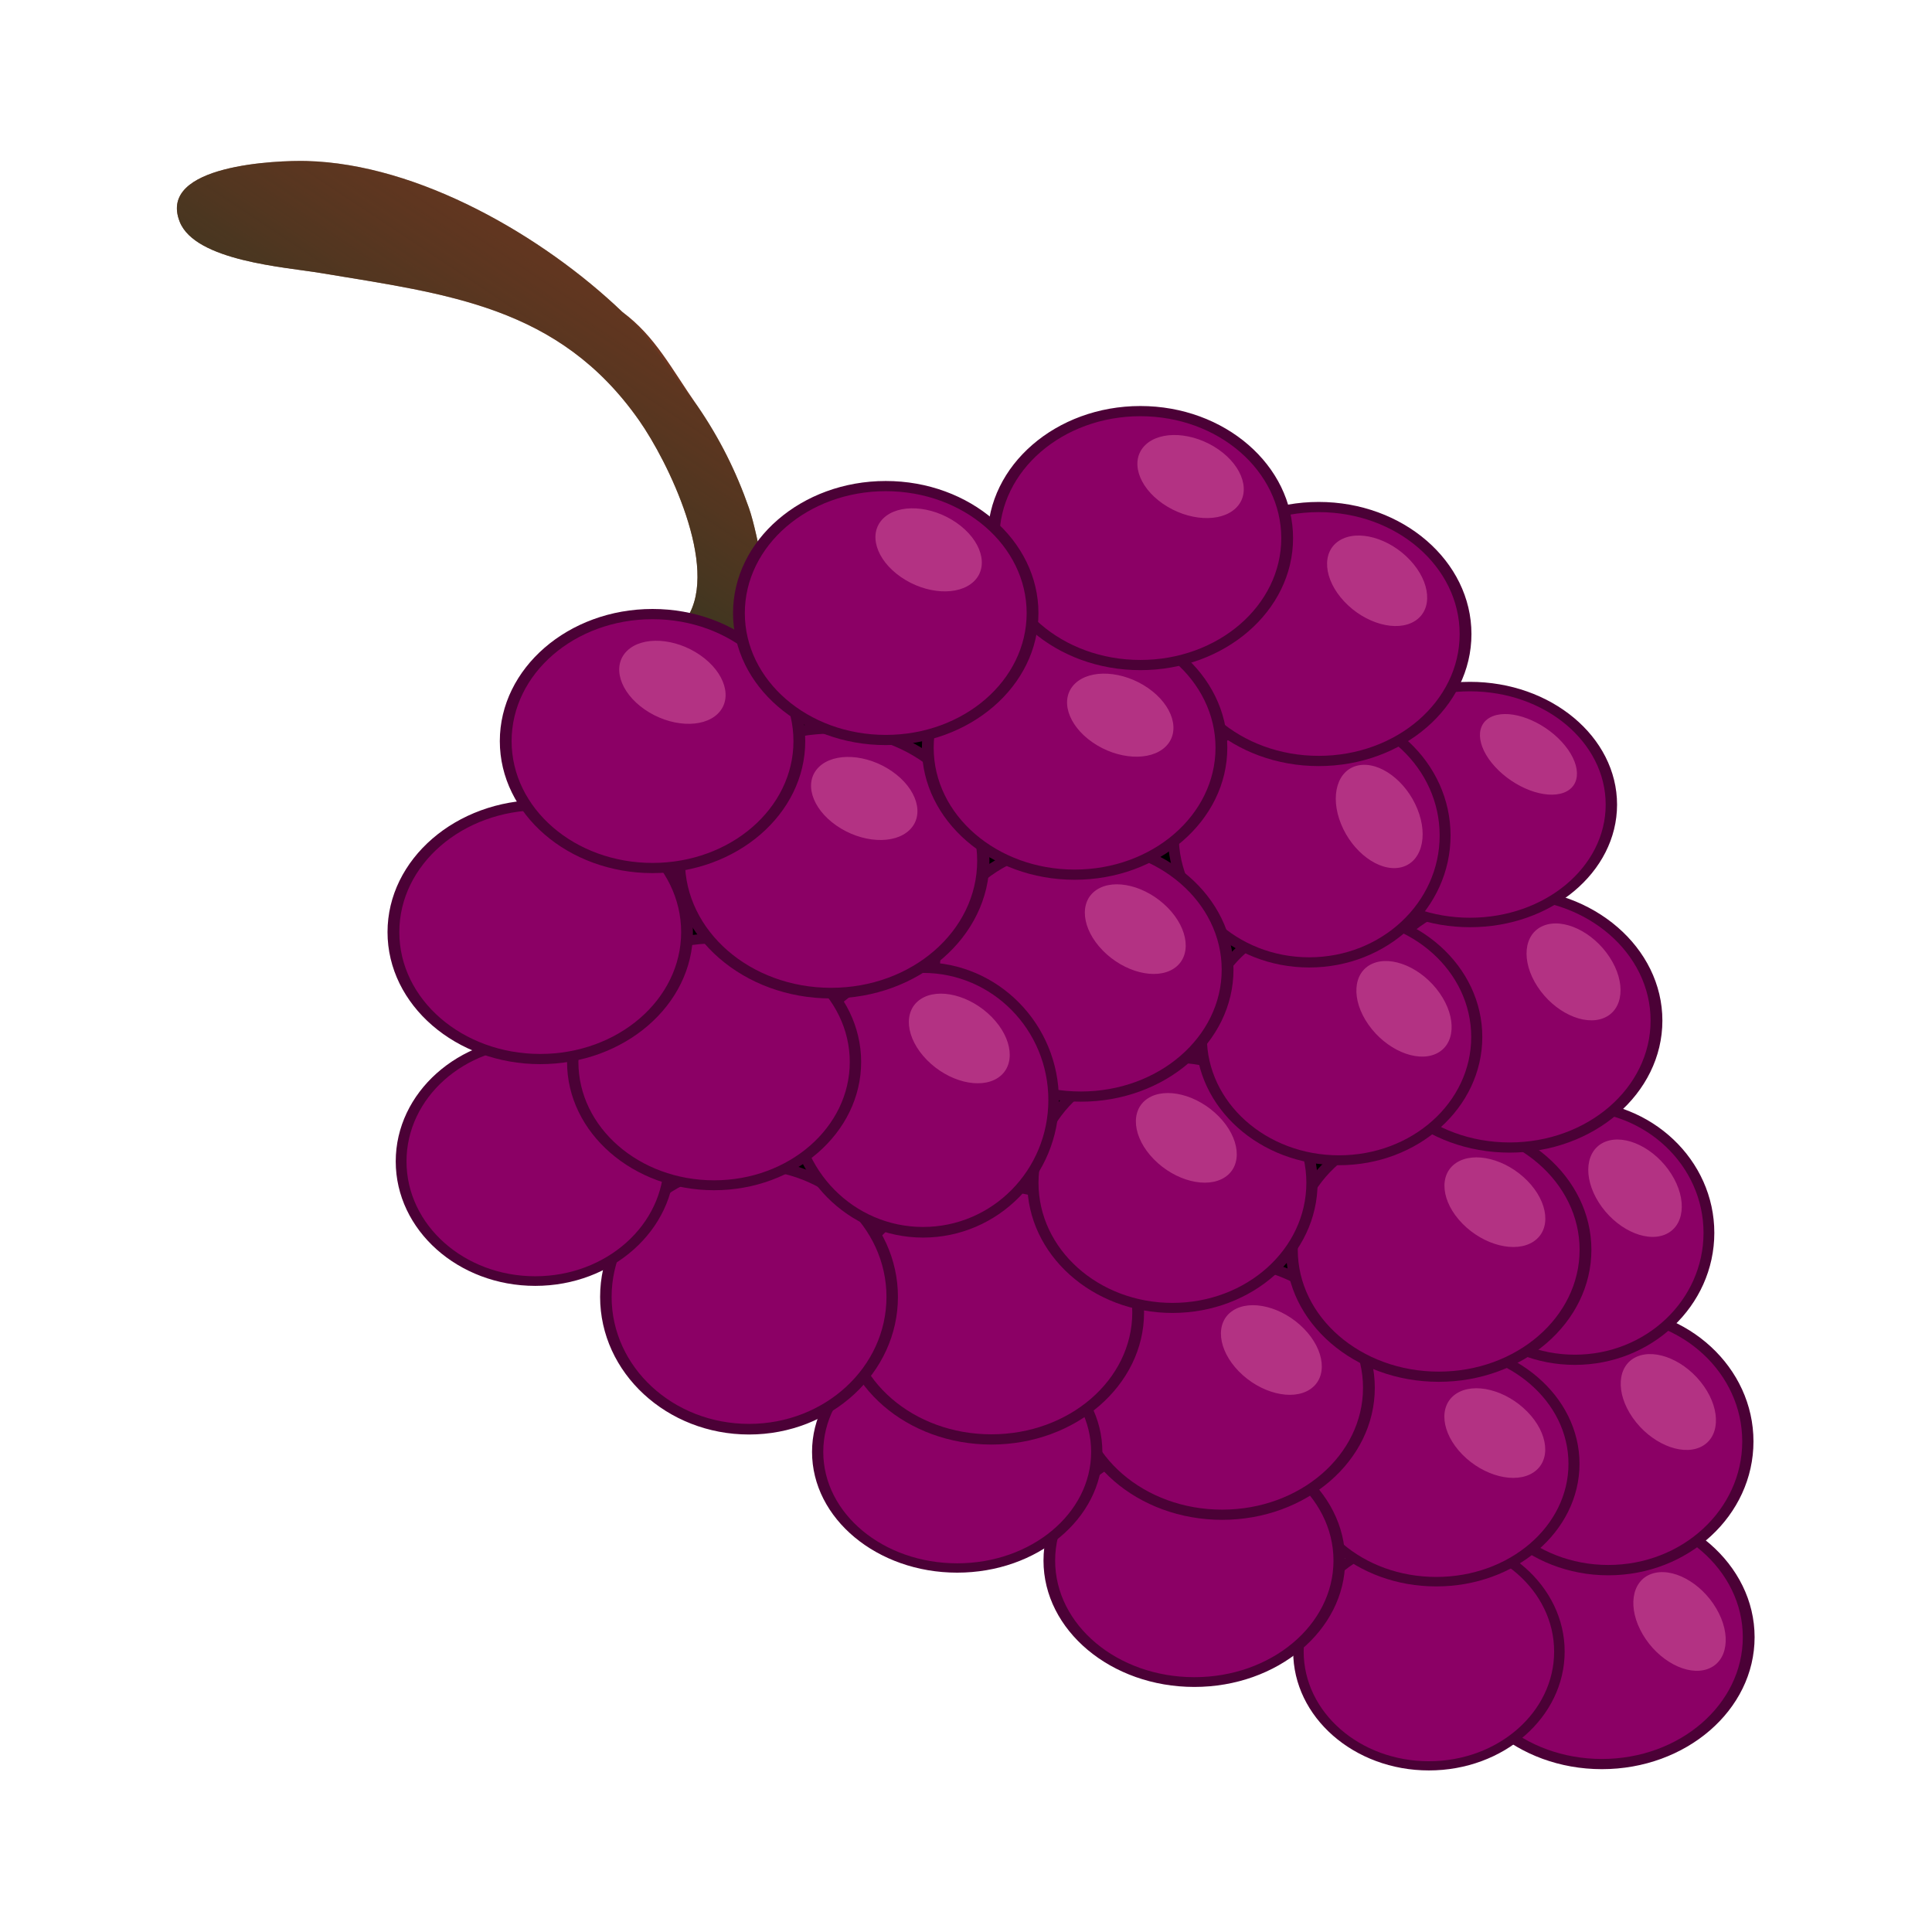 <!DOCTYPE svg PUBLIC "-//W3C//DTD SVG 1.1//EN" "http://www.w3.org/Graphics/SVG/1.1/DTD/svg11.dtd">
<!-- Uploaded to: SVG Repo, www.svgrepo.com, Transformed by: SVG Repo Mixer Tools -->
<svg xmlns:dc="http://purl.org/dc/elements/1.1/" xmlns:cc="http://creativecommons.org/ns#" xmlns:rdf="http://www.w3.org/1999/02/22-rdf-syntax-ns#" xmlns:svg="http://www.w3.org/2000/svg" xmlns="http://www.w3.org/2000/svg" xmlns:sodipodi="http://sodipodi.sourceforge.net/DTD/sodipodi-0.dtd" xmlns:inkscape="http://www.inkscape.org/namespaces/inkscape" id="svg1" inkscape:version="0.92.4 (5da689c313, 2019-01-14)" viewBox="-25.6 -25.6 307.20 307.20" sodipodi:version="0.32" inkscape:export-xdpi="72.000000" version="1.0" inkscape:output_extension="org.inkscape.output.svg.inkscape" inkscape:export-ydpi="72.000000" sodipodi:docname="grapes.svg" width="800px" height="800px" fill="#000000">
<g id="SVGRepo_bgCarrier" stroke-width="0"/>
<g id="SVGRepo_tracerCarrier" stroke-linecap="round" stroke-linejoin="round"/>
<g id="SVGRepo_iconCarrier"> <defs id="defs3"> <linearGradient id="linearGradient3606"> <stop id="stop3607" style="stop-color:#993c0d;stop-opacity:.546" offset="0"/> <stop id="stop3608" style="stop-color:#91713c;stop-opacity:.268" offset="1"/> </linearGradient> <linearGradient id="linearGradient3786" y2="85.968" gradientUnits="userSpaceOnUse" x2="263.3" gradientTransform="matrix(1.445,0,0,0.692,-205.98,12.836)" y1="137.64" x1="191.51" inkscape:collect="always"> <stop id="stop5522" style="stop-color:#373620;stop-opacity:.784" offset="0"/> <stop id="stop5523" style="stop-color:#6c3620;stop-opacity:0" offset="1"/> </linearGradient> </defs> <sodipodi:namedview id="base" bordercolor="#666666" inkscape:window-x="-8" inkscape:window-y="-8" pagecolor="#ffffff" inkscape:zoom="1.4938093" inkscape:pageshadow="2" borderopacity="1.0" inkscape:current-layer="svg1" inkscape:cx="167.92289" inkscape:cy="136.46049" inkscape:window-width="1920" showgrid="false" inkscape:pageopacity="0.0" inkscape:window-height="1025" inkscape:window-maximized="1" fit-margin-top="0" fit-margin-left="0" fit-margin-right="0" fit-margin-bottom="0"/> <g id="g1246" transform="matrix(0.75,0,0,0.75,2.307,-30.481)"> <path id="path4322" style="fill:#000000;fill-rule:evenodd" d="m 143.11,134.264 140.34,67.15 28.48,151.71 -175.55,-61.68 11.91,-15.42 -24.34,-10.94 -60.077,-32.83 z" inkscape:connector-curvature="0"/> <path id="path2621" style="fill:#8b0065;fill-rule:evenodd" d="m 333.49,353.564 c 0,14.86 -13.95,26.91 -31.13,26.91 -17.19,0 -31.14,-12.05 -31.14,-26.91 0,-14.86 13.95,-26.92 31.14,-26.92 17.18,0 31.13,12.06 31.13,26.92 z" inkscape:connector-curvature="0"/> <path id="path4228" style="fill:#4b0136;fill-rule:evenodd" d="m 302.4,325.594 c -17.86,0 -32.37,12.57 -32.37,28.01 0,15.44 14.51,27.98 32.37,27.98 17.87,0 32.38,-12.54 32.38,-27.98 0,-15.44 -14.51,-28.01 -32.38,-28.01 z m 0,2.16 c 16.51,0 29.88,11.58 29.88,25.85 0,14.27 -13.37,25.82 -29.88,25.82 -16.51,0 -29.87,-11.55 -29.87,-25.82 0,-14.27 13.36,-25.85 29.87,-25.85 z" inkscape:connector-curvature="0"/> <path id="path2623" style="fill:#8b0065;fill-rule:evenodd" d="m 333.31,312.064 c 0,15.07 -13.26,27.3 -29.59,27.3 -16.34,0 -29.6,-12.23 -29.6,-27.3 0,-15.07 13.26,-27.3 29.6,-27.3 16.33,0 29.59,12.23 29.59,27.3 z" inkscape:connector-curvature="0"/> <path id="path4245" style="fill:#4b0136;fill-rule:evenodd" d="m 303.76,283.694 c -16.98,0 -30.77,12.75 -30.77,28.41 0,15.66 13.79,28.38 30.77,28.38 16.98,0 30.78,-12.72 30.78,-28.38 0,-15.66 -13.8,-28.41 -30.78,-28.41 z m 0,2.19 c 15.7,0 28.4,11.74 28.4,26.22 0,14.47 -12.7,26.19 -28.4,26.19 -15.69,0 -28.4,-11.72 -28.4,-26.19 0,-14.48 12.71,-26.22 28.4,-26.22 z" inkscape:connector-curvature="0"/> <path id="path2625" style="fill:#8b0065;fill-rule:evenodd" d="m 293.36,356.614 c 0,13.38 -12.4,24.24 -27.67,24.24 -15.28,0 -27.68,-10.86 -27.68,-24.24 0,-13.38 12.4,-24.24 27.68,-24.24 15.27,0 27.67,10.86 27.67,24.24 z" inkscape:connector-curvature="0"/> <path id="path4248" style="fill:#4b0136;fill-rule:evenodd" d="m 265.73,331.424 c -15.87,0 -28.77,11.32 -28.77,25.23 0,13.9 12.9,25.2 28.77,25.2 15.88,0 28.78,-11.3 28.78,-25.2 0,-13.91 -12.9,-25.23 -28.78,-25.23 z m 0,1.95 c 14.68,0 26.55,10.43 26.55,23.28 0,12.85 -11.87,23.25 -26.55,23.25 -14.67,0 -26.55,-10.4 -26.55,-23.25 0,-12.85 11.88,-23.28 26.55,-23.28 z" inkscape:connector-curvature="0"/> <path id="path2627" style="fill:#8b0065;fill-rule:evenodd" d="m 325.06,267.844 c 0,14.86 -12.74,26.92 -28.44,26.92 -15.7,0 -28.45,-12.06 -28.45,-26.92 0,-14.85 12.75,-26.91 28.45,-26.91 15.7,0 28.44,12.06 28.44,26.91 z" inkscape:connector-curvature="0"/> <path id="path4254" style="fill:#4b0136;fill-rule:evenodd" d="m 296.66,239.874 c -16.31,0 -29.57,12.57 -29.57,28.01 0,15.45 13.26,27.99 29.57,27.99 16.32,0 29.58,-12.54 29.58,-27.99 0,-15.44 -13.26,-28.01 -29.58,-28.01 z m 0,2.16 c 15.09,0 27.29,11.58 27.29,25.85 0,14.28 -12.2,25.83 -27.29,25.83 -15.08,0 -27.29,-11.55 -27.29,-25.83 0,-14.27 12.21,-25.85 27.29,-25.85 z" inkscape:connector-curvature="0"/> <path id="path2629" style="fill:#8b0065;fill-rule:evenodd" d="m 296.45,316.804 c 0,13.8 -13.08,25 -29.21,25 -16.12,0 -29.21,-11.2 -29.21,-25 0,-13.8 13.09,-25 29.21,-25 16.13,0 29.21,11.2 29.21,25 z" inkscape:connector-curvature="0"/> <path id="path4251" style="fill:#4b0136;fill-rule:evenodd" d="m 267.29,290.824 c -16.76,0 -30.37,11.68 -30.37,26.02 0,14.34 13.61,26 30.37,26 16.76,0 30.37,-11.66 30.37,-26 0,-14.34 -13.61,-26.02 -30.37,-26.02 z m 0,2.01 c 15.49,0 28.03,10.75 28.03,24.01 0,13.26 -12.54,23.99 -28.03,23.99 -15.49,0 -28.03,-10.73 -28.03,-23.99 0,-13.26 12.54,-24.01 28.03,-24.01 z" inkscape:connector-curvature="0"/> <path id="path2631" style="fill:#8b0065;fill-rule:evenodd" d="m 246.7,337.324 c 0,14.22 -13.78,25.77 -30.75,25.77 -16.98,0 -30.75,-11.55 -30.75,-25.77 0,-14.23 13.77,-25.77 30.75,-25.77 16.97,0 30.75,11.54 30.75,25.77 z" inkscape:connector-curvature="0"/> <path id="path4260" style="fill:#4b0136;fill-rule:evenodd" d="m 216,310.544 c -17.65,0 -31.98,12.03 -31.98,26.82 0,14.78 14.33,26.79 31.98,26.79 17.64,0 31.97,-12.01 31.97,-26.79 0,-14.79 -14.33,-26.82 -31.97,-26.82 z m 0,2.07 c 16.3,0 29.5,11.08 29.5,24.75 0,13.66 -13.2,24.72 -29.5,24.72 -16.31,0 -29.51,-11.06 -29.51,-24.72 0,-13.67 13.2,-24.75 29.51,-24.75 z" inkscape:connector-curvature="0"/> <path id="path2633" style="fill:#8b0065;fill-rule:evenodd" d="m 252.98,300.694 c 0,14.86 -13.95,26.92 -31.14,26.92 -17.19,0 -31.14,-12.06 -31.14,-26.92 0,-14.86 13.95,-26.91 31.14,-26.91 17.19,0 31.14,12.05 31.14,26.91 z" inkscape:connector-curvature="0"/> <path id="path4263" style="fill:#4b0136;fill-rule:evenodd" d="m 221.89,272.724 c -17.87,0 -32.38,12.57 -32.38,28.01 0,15.44 14.51,27.99 32.38,27.99 17.86,0 32.37,-12.55 32.37,-27.99 0,-15.44 -14.51,-28.01 -32.37,-28.01 z m 0,2.16 c 16.51,0 29.87,11.58 29.87,25.85 0,14.27 -13.36,25.83 -29.87,25.83 -16.51,0 -29.88,-11.56 -29.88,-25.83 0,-14.27 13.37,-25.85 29.88,-25.85 z" inkscape:connector-curvature="0"/> <path id="path2639" style="fill:#8b0065;fill-rule:evenodd" d="m 195.27,314.284 c 0,13.59 -13.26,24.62 -29.59,24.62 -16.34,0 -29.6,-11.03 -29.6,-24.62 0,-13.59 13.26,-24.62 29.6,-24.62 16.33,0 29.59,11.03 29.59,24.62 z" inkscape:connector-curvature="0"/> <path id="path2635" style="fill:#8b0065;fill-rule:evenodd" d="m 298.9,271.434 c 0,14.86 -13.95,26.92 -31.14,26.92 -17.19,0 -31.13,-12.06 -31.13,-26.92 0,-14.86 13.94,-26.91 31.13,-26.91 17.19,0 31.14,12.05 31.14,26.91 z" inkscape:connector-curvature="0"/> <path id="path4257" style="fill:#4b0136;fill-rule:evenodd" d="m 267.81,243.464 c -17.87,0 -32.38,12.57 -32.38,28.01 0,15.44 14.51,27.99 32.38,27.99 17.86,0 32.37,-12.55 32.37,-27.99 0,-15.44 -14.51,-28.01 -32.37,-28.01 z m 0,2.16 c 16.51,0 29.87,11.58 29.87,25.85 0,14.27 -13.36,25.83 -29.87,25.83 -16.51,0 -29.88,-11.56 -29.88,-25.83 0,-14.27 13.37,-25.85 29.88,-25.85 z" inkscape:connector-curvature="0"/> <path id="path2637" style="fill:#8b0065;fill-rule:evenodd" d="m 313.94,222.844 c 0,14.86 -13.95,26.92 -31.14,26.92 -17.18,0 -31.13,-12.06 -31.13,-26.92 0,-14.86 13.95,-26.91 31.13,-26.91 17.19,0 31.14,12.05 31.14,26.91 z" inkscape:connector-curvature="0"/> <path id="path4269" style="fill:#4b0136;fill-rule:evenodd" d="m 282.85,194.874 c -17.86,0 -32.37,12.57 -32.37,28.01 0,15.44 14.51,27.99 32.37,27.99 17.86,0 32.38,-12.55 32.38,-27.99 0,-15.44 -14.52,-28.01 -32.38,-28.01 z m 0,2.16 c 16.51,0 29.88,11.58 29.88,25.85 0,14.27 -13.37,25.83 -29.88,25.83 -16.51,0 -29.87,-11.56 -29.87,-25.83 0,-14.27 13.36,-25.85 29.87,-25.85 z" inkscape:connector-curvature="0"/> <path id="path4290" style="fill:#4b0136;fill-rule:evenodd" d="m 165.72,288.704 c -16.98,0 -30.77,11.49 -30.77,25.62 0,14.12 13.79,25.6 30.77,25.6 16.98,0 30.78,-11.48 30.78,-25.6 0,-14.13 -13.8,-25.62 -30.78,-25.62 z m 0,1.97 c 15.7,0 28.4,10.59 28.4,23.65 0,13.05 -12.7,23.62 -28.4,23.62 -15.69,0 -28.39,-10.57 -28.39,-23.62 0,-13.06 12.7,-23.65 28.39,-23.65 z" inkscape:connector-curvature="0"/> <path id="path2641" style="fill:#8b0065;fill-rule:evenodd" d="m 204.06,284.734 c 0,14.86 -13.95,26.92 -31.14,26.92 -17.19,0 -31.14,-12.06 -31.14,-26.92 0,-14.86 13.95,-26.91 31.14,-26.91 17.19,0 31.14,12.05 31.14,26.91 z" inkscape:connector-curvature="0"/> <path id="path4293" style="fill:#4b0136;fill-rule:evenodd" d="m 172.97,256.764 c -17.87,0 -32.38,12.57 -32.38,28.01 0,15.44 14.51,27.99 32.38,27.99 17.86,0 32.37,-12.55 32.37,-27.99 0,-15.44 -14.51,-28.01 -32.37,-28.01 z m 0,2.16 c 16.51,0 29.87,11.58 29.87,25.85 0,14.27 -13.36,25.82 -29.87,25.82 -16.52,0 -29.88,-11.55 -29.88,-25.82 0,-14.27 13.36,-25.85 29.88,-25.85 z" inkscape:connector-curvature="0"/> <path id="path2643" style="fill:#8b0065;fill-rule:evenodd" d="m 151.91,281.414 c 0,15.49 -13.6,28.07 -30.36,28.07 -16.77,0 -30.369,-12.58 -30.369,-28.07 0,-15.49 13.599,-28.06 30.369,-28.06 16.76,0 30.36,12.57 30.36,28.06 z" inkscape:connector-curvature="0"/> <path id="path4287" style="fill:#4b0136;fill-rule:evenodd" d="m 121.59,252.244 c -17.42,0 -31.57,13.11 -31.57,29.21 0,16.1 14.15,29.18 31.57,29.18 17.42,0 31.57,-13.08 31.57,-29.18 0,-16.1 -14.15,-29.21 -31.57,-29.21 z m 0,2.25 c 16.1,0 29.14,12.08 29.14,26.96 0,14.89 -13.04,26.93 -29.14,26.93 -16.1,0 -29.132,-12.04 -29.132,-26.93 0,-14.88 13.032,-26.96 29.132,-26.96 z" inkscape:connector-curvature="0"/> <path id="path2645" style="fill:#8b0065;fill-rule:evenodd" d="m 240.9,257.234 c 0,14.65 -13.26,26.54 -29.59,26.54 -16.34,0 -29.6,-11.89 -29.6,-26.54 0,-14.64 13.26,-26.53 29.6,-26.53 16.33,0 29.59,11.89 29.59,26.53 z" inkscape:connector-curvature="0"/> <path id="path4296" style="fill:#4b0136;fill-rule:evenodd" d="m 211.35,229.664 c -16.97,0 -30.77,12.39 -30.77,27.61 0,15.23 13.8,27.59 30.77,27.59 16.98,0 30.78,-12.36 30.78,-27.59 0,-15.22 -13.8,-27.61 -30.78,-27.61 z m 0,2.13 c 15.7,0 28.4,11.41 28.4,25.48 0,14.07 -12.7,25.46 -28.4,25.46 -15.69,0 -28.39,-11.39 -28.39,-25.46 0,-14.07 12.7,-25.48 28.39,-25.48 z" inkscape:connector-curvature="0"/> <path id="path2649" style="fill:#8b0065;fill-rule:evenodd" d="m 275.84,226.314 c 0,14.43 -13.09,26.15 -29.21,26.15 -16.13,0 -29.21,-11.72 -29.21,-26.15 0,-14.44 13.08,-26.15 29.21,-26.15 16.12,0 29.21,11.71 29.21,26.15 z" inkscape:connector-curvature="0"/> <path id="path4299" style="fill:#4b0136;fill-rule:evenodd" d="m 246.68,199.134 c -16.77,0 -30.38,12.22 -30.38,27.22 0,15 13.61,27.19 30.38,27.19 16.76,0 30.37,-12.19 30.37,-27.19 0,-15 -13.61,-27.22 -30.37,-27.22 z m 0,2.1 c 15.49,0 28.02,11.25 28.02,25.12 0,13.87 -12.53,25.09 -28.02,25.09 -15.5,0 -28.03,-11.22 -28.03,-25.09 0,-13.87 12.53,-25.12 28.03,-25.12 z" inkscape:connector-curvature="0"/> <path id="path2651" style="fill:#8b0065;fill-rule:evenodd" d="m 304.38,177.054 c 0,13.8 -13.43,25 -29.98,25 -16.55,0 -29.99,-11.2 -29.99,-25 0,-13.8 13.44,-25.01 29.99,-25.01 16.55,0 29.98,11.21 29.98,25.01 z" inkscape:connector-curvature="0"/> <path id="path4266" style="fill:#4b0136;fill-rule:evenodd" d="m 274.44,151.064 c -17.2,0 -31.17,11.68 -31.17,26.03 0,14.34 13.97,25.99 31.17,25.99 17.2,0 31.18,-11.65 31.18,-25.99 0,-14.35 -13.98,-26.03 -31.18,-26.03 z m 0,2.01 c 15.9,0 28.77,10.76 28.77,24.02 0,13.25 -12.87,23.98 -28.77,23.98 -15.9,0 -28.76,-10.73 -28.76,-23.98 0,-13.26 12.86,-24.02 28.76,-24.02 z" inkscape:connector-curvature="0"/> <path id="path2655" style="fill:#8b0065;fill-rule:evenodd" d="m 269.13,183.604 c 0,14.85 -12.91,26.91 -28.83,26.91 -15.91,0 -28.82,-12.06 -28.82,-26.91 0,-14.86 12.91,-26.92 28.82,-26.92 15.92,0 28.83,12.06 28.83,26.92 z" inkscape:connector-curvature="0"/> <path id="path4302" style="fill:#4b0136;fill-rule:evenodd" d="m 240.35,155.624 c -16.54,0 -29.97,12.57 -29.97,28.02 0,15.44 13.43,27.98 29.97,27.98 16.54,0 29.97,-12.54 29.97,-27.98 0,-15.45 -13.43,-28.02 -29.97,-28.02 z m 0,2.16 c 15.29,0 27.66,11.58 27.66,25.86 0,14.27 -12.37,25.82 -27.66,25.82 -15.29,0 -27.66,-11.55 -27.66,-25.82 0,-14.28 12.37,-25.86 27.66,-25.86 z" inkscape:connector-curvature="0"/> <path id="path2657" style="fill:#8b0065;fill-rule:evenodd" d="m 223.02,212.044 c 0,14.86 -13.95,26.92 -31.14,26.92 -17.19,0 -31.14,-12.06 -31.14,-26.92 0,-14.86 13.95,-26.91 31.14,-26.91 17.19,0 31.14,12.05 31.14,26.91 z" inkscape:connector-curvature="0"/> <path id="path4305" style="fill:#4b0136;fill-rule:evenodd" d="m 191.93,184.074 c -17.87,0 -32.38,12.57 -32.38,28.01 0,15.44 14.51,27.99 32.38,27.99 17.86,0 32.37,-12.55 32.37,-27.99 0,-15.44 -14.51,-28.01 -32.37,-28.01 z m 0,2.16 c 16.51,0 29.87,11.58 29.87,25.85 0,14.27 -13.36,25.83 -29.87,25.83 -16.52,0 -29.88,-11.56 -29.88,-25.83 0,-14.27 13.36,-25.85 29.88,-25.85 z" inkscape:connector-curvature="0"/> <path id="path2659" style="fill:#8b0065;fill-rule:evenodd" d="m 186.13,239.684 c 0,15.48 -12.4,28.05 -27.68,28.05 -15.28,0 -27.69,-12.57 -27.69,-28.05 0,-15.49 12.41,-28.05 27.69,-28.05 15.28,0 27.68,12.56 27.68,28.05 z" inkscape:connector-curvature="0"/> <path id="path4308" style="fill:#4b0136;fill-rule:evenodd" d="m 158.49,210.524 c -15.88,0 -28.78,13.1 -28.78,29.2 0,16.09 12.9,29.16 28.78,29.16 15.88,0 28.79,-13.07 28.79,-29.16 0,-16.1 -12.91,-29.2 -28.79,-29.2 z m 0,2.25 c 14.68,0 26.56,12.07 26.56,26.95 0,14.87 -11.88,26.91 -26.56,26.91 -14.68,0 -26.56,-12.04 -26.56,-26.91 0,-14.88 11.88,-26.95 26.56,-26.95 z" inkscape:connector-curvature="0"/> <path id="path2661" style="fill:#8b0065;fill-rule:evenodd" d="m 104.66,252.694 c 0,14.01 -12.743,25.38 -28.443,25.38 -15.701,0 -28.443,-11.37 -28.443,-25.38 0,-14.01 12.742,-25.39 28.443,-25.39 15.7,0 28.443,11.38 28.443,25.39 z" inkscape:connector-curvature="0"/> <path id="path4284" style="fill:#4b0136;fill-rule:evenodd" d="m 76.263,226.314 c -16.318,0 -29.574,11.85 -29.574,26.42 0,14.56 13.256,26.39 29.574,26.39 16.319,0 29.577,-11.83 29.577,-26.39 0,-14.57 -13.258,-26.42 -29.577,-26.42 z m 0,2.04 c 15.083,0 27.287,10.92 27.287,24.38 0,13.46 -12.204,24.35 -27.287,24.35 -15.082,0 -27.29,-10.89 -27.29,-24.35 0,-13.46 12.208,-24.38 27.29,-24.38 z" inkscape:connector-curvature="0"/> <path id="path2663" style="fill:#8b0065;fill-rule:evenodd" d="m 144.12,231.614 c 0,14.43 -13.43,26.15 -29.98,26.15 -16.553,0 -29.985,-11.72 -29.985,-26.15 0,-14.44 13.432,-26.15 29.985,-26.15 16.55,0 29.98,11.71 29.98,26.15 z" inkscape:connector-curvature="0"/> <path id="path4317" style="fill:#4b0136;fill-rule:evenodd" d="m 114.18,204.434 c -17.197,0 -31.17,12.21 -31.17,27.22 0,15 13.973,27.19 31.17,27.19 17.21,0 31.18,-12.19 31.18,-27.19 0,-15.01 -13.97,-27.22 -31.18,-27.22 z m 0,2.1 c 15.9,0 28.77,11.25 28.77,25.12 0,13.86 -12.87,25.09 -28.77,25.09 -15.895,0 -28.763,-11.23 -28.763,-25.09 0,-13.87 12.868,-25.12 28.763,-25.12 z" inkscape:connector-curvature="0"/> <path id="path2665" style="fill:#8b0065;fill-rule:evenodd" d="m 108.41,204.084 c 0,14.86 -13.945,26.92 -31.133,26.92 -17.187,0 -31.137,-12.06 -31.137,-26.92 0,-14.86 13.95,-26.91 31.137,-26.91 17.188,0 31.133,12.05 31.133,26.91 z" inkscape:connector-curvature="0"/> <path id="path4311" style="fill:#4b0136;fill-rule:evenodd" d="m 77.324,176.114 c -17.864,0 -32.375,12.57 -32.375,28.01 0,15.44 14.511,27.99 32.375,27.99 17.864,0 32.376,-12.55 32.376,-27.99 0,-15.44 -14.512,-28.01 -32.376,-28.01 z m 0,2.16 c 16.511,0 29.876,11.58 29.876,25.85 0,14.27 -13.365,25.83 -29.876,25.83 -16.512,0 -29.875,-11.56 -29.875,-25.83 0,-14.27 13.363,-25.85 29.875,-25.85 z" inkscape:connector-curvature="0"/> <path id="path2667" style="fill:#8b0065;fill-rule:evenodd" d="m 171.23,188.964 c 0,15.5 -14.47,28.07 -32.29,28.07 -17.83,0 -32.29,-12.57 -32.29,-28.07 0,-15.49 14.46,-28.06 32.29,-28.06 17.82,0 32.29,12.57 32.29,28.06 z" inkscape:connector-curvature="0"/> <path id="path4314" style="fill:#4b0136;fill-rule:evenodd" d="m 138.98,159.804 c -18.52,0 -33.57,13.1 -33.57,29.2 0,16.11 15.05,29.18 33.57,29.18 18.53,0 33.58,-13.07 33.58,-29.18 0,-16.1 -15.05,-29.2 -33.58,-29.2 z m 0,2.25 c 17.13,0 30.98,12.07 30.98,26.95 0,14.89 -13.85,26.93 -30.98,26.93 -17.12,0 -30.98,-12.04 -30.98,-26.93 0,-14.88 13.86,-26.95 30.98,-26.95 z" inkscape:connector-curvature="0"/> <path id="path2671" style="fill:#8b0065;fill-rule:evenodd" d="m 273.46,140.894 c 0,14.86 -13.94,26.92 -31.13,26.92 -17.19,0 -31.14,-12.06 -31.14,-26.92 0,-14.86 13.95,-26.91 31.14,-26.91 17.19,0 31.13,12.05 31.13,26.91 z" inkscape:connector-curvature="0"/> <path id="path4272" style="fill:#4b0136;fill-rule:evenodd" d="m 242.37,112.924 c -17.86,0 -32.37,12.57 -32.37,28.01 0,15.44 14.51,27.99 32.37,27.99 17.87,0 32.38,-12.55 32.38,-27.99 0,-15.44 -14.51,-28.01 -32.38,-28.01 z m 0,2.16 c 16.52,0 29.88,11.58 29.88,25.85 0,14.27 -13.36,25.82 -29.88,25.82 -16.51,0 -29.87,-11.55 -29.87,-25.82 0,-14.27 13.36,-25.85 29.87,-25.85 z" inkscape:connector-curvature="0"/> <path id="path2673" style="fill:#8b0065;fill-rule:evenodd" d="m 221.71,164.994 c 0,14.86 -13.95,26.92 -31.14,26.92 -17.18,0 -31.13,-12.06 -31.13,-26.92 0,-14.86 13.95,-26.91 31.13,-26.91 17.19,0 31.14,12.05 31.14,26.91 z" inkscape:connector-curvature="0"/> <path id="path4275" style="fill:#4b0136;fill-rule:evenodd" d="m 190.62,137.024 c -17.86,0 -32.38,12.57 -32.38,28.01 0,15.44 14.52,27.99 32.38,27.99 17.86,0 32.37,-12.55 32.37,-27.99 0,-15.44 -14.51,-28.01 -32.37,-28.01 z m 0,2.16 c 16.51,0 29.87,11.58 29.87,25.85 0,14.27 -13.36,25.83 -29.87,25.83 -16.51,0 -29.88,-11.56 -29.88,-25.83 0,-14.27 13.37,-25.85 29.88,-25.85 z" inkscape:connector-curvature="0"/> <path id="path2677" style="fill:#8b0065;fill-rule:evenodd" d="m 235.65,120.564 c 0,14.85 -13.95,26.91 -31.14,26.91 -17.19,0 -31.14,-12.06 -31.14,-26.91 0,-14.86 13.95,-26.919 31.14,-26.919 17.19,0 31.14,12.059 31.14,26.919 z" inkscape:connector-curvature="0"/> <path id="path7375" style="fill:#4b0136;fill-rule:evenodd" d="m 204.56,92.588 c -17.87,0 -32.38,12.566 -32.38,28.016 0,15.44 14.51,27.98 32.38,27.98 17.86,0 32.37,-12.54 32.37,-27.98 0,-15.45 -14.51,-28.016 -32.37,-28.016 z m 0,2.161 c 16.51,0 29.87,11.575 29.87,25.855 0,14.27 -13.36,25.82 -29.87,25.82 -16.52,0 -29.88,-11.55 -29.88,-25.82 0,-14.28 13.36,-25.855 29.88,-25.855 z" inkscape:connector-curvature="0"/> <path id="path14" sodipodi:nodetypes="cccccccccccccc" style="fill:#6c3620" d="m 95.72,143.624 v 1 H 139.72 v -1 c -3.45,-1.94 -7.94,-3.04 -10.57,-6.14 -4.33,-5.12 -5.31,-16.79 -7.57,-23.26 -2.74,-7.82 -6.22,-14.769 -10.89,-21.597 -5.649,-8.082 -8.961,-14.823 -15.97,-20 -16.734,-16.016 -43.136,-31.399 -67,-31.986 -5.949,-0.146 -31.64,0.725 -26.828,12.881 3.296,8.323 22.381,9.614 29.828,10.858 26.993,4.507 50.55,7.016 67.56,31.247 C 104.4,104.344 115.28,126.644 108.54,137.344 c -2.24,3.56 -9.089,4.76 -12.82,6.28 z" inkscape:connector-curvature="0"/> <path id="path5525" sodipodi:nodetypes="cccccccccccccc" style="fill:url(#linearGradient3786)" d="m 95.72,143.624 v 1 H 139.72 v -1 c -3.45,-1.94 -7.94,-3.04 -10.57,-6.14 -4.33,-5.12 -5.31,-16.79 -7.57,-23.26 -2.74,-7.82 -6.22,-14.769 -10.89,-21.597 -6.319,-7.831 -9.546,-14.237 -15.97,-20 -16.734,-16.016 -43.136,-31.399 -67,-31.986 -5.949,-0.146 -31.64,0.725 -26.828,12.881 3.296,8.323 22.381,9.614 29.828,10.858 26.993,4.507 50.55,7.016 67.56,31.247 C 104.4,104.344 115.28,126.644 108.54,137.344 c -2.24,3.56 -9.089,4.76 -12.82,6.28 z" inkscape:connector-curvature="0"/> <path id="path2679" style="fill:#8b0065;fill-rule:evenodd" d="m 132.22,163.594 c 0,14.86 -13.95,26.91 -31.14,26.91 -17.183,0 -31.132,-12.05 -31.132,-26.91 0,-14.86 13.949,-26.92 31.132,-26.92 17.19,0 31.14,12.06 31.14,26.92 z" inkscape:connector-curvature="0"/> <path id="path4281" style="fill:#4b0136;fill-rule:evenodd" d="m 101.13,135.614 c -17.863,0 -32.374,12.58 -32.374,28.02 0,15.44 14.511,27.98 32.374,27.98 17.87,0 32.38,-12.54 32.38,-27.98 0,-15.44 -14.51,-28.02 -32.38,-28.02 z m 0,2.17 c 16.51,0 29.88,11.57 29.88,25.85 0,14.27 -13.37,25.82 -29.88,25.82 -16.51,0 -29.874,-11.55 -29.874,-25.82 0,-14.28 13.364,-25.85 29.874,-25.85 z" inkscape:connector-curvature="0"/> <path id="path2681" style="fill:#8b0065;fill-rule:evenodd" d="m 181.67,136.454 c 0,14.86 -13.95,26.91 -31.14,26.91 -17.19,0 -31.14,-12.05 -31.14,-26.91 0,-14.86 13.95,-26.92 31.14,-26.92 17.19,0 31.14,12.06 31.14,26.92 z" inkscape:connector-curvature="0"/> <path id="path4278" style="fill:#4b0136;fill-rule:evenodd" d="m 150.58,108.484 c -17.87,0 -32.38,12.57 -32.38,28.01 0,15.44 14.51,27.98 32.38,27.98 17.86,0 32.37,-12.54 32.37,-27.98 0,-15.44 -14.51,-28.01 -32.37,-28.01 z m 0,2.16 c 16.51,0 29.87,11.58 29.87,25.85 0,14.27 -13.36,25.82 -29.87,25.82 -16.51,0 -29.88,-11.55 -29.88,-25.82 0,-14.27 13.37,-25.85 29.88,-25.85 z" inkscape:connector-curvature="0"/> <g transform="translate(-3.2009e-6,0.034)" id="g3591"> <path id="path2330" style="fill:#b33283;fill-rule:evenodd" transform="matrix(0.221,-0.146,0.263,0.268,153.65,238.36)" d="m 172.45,111.87 c 0,17.18 -13.95,31.13 -31.14,31.13 -17.18,0 -31.13,-13.95 -31.13,-31.13 0,-17.193 13.95,-31.142 31.13,-31.142 17.19,0 31.14,13.949 31.14,31.142 z" inkscape:connector-curvature="0"/> <path id="path2325" style="fill:#b33283;fill-rule:evenodd" transform="matrix(0.242,-0.108,0.216,0.307,202.09,201.27)" d="m 172.45,111.87 c 0,17.18 -13.95,31.13 -31.14,31.13 -17.18,0 -31.13,-13.95 -31.13,-31.13 0,-17.193 13.95,-31.142 31.13,-31.142 17.19,0 31.14,13.949 31.14,31.142 z" inkscape:connector-curvature="0"/> <path id="path2324" style="fill:#b33283;fill-rule:evenodd" transform="matrix(0.26,-0.051,0.141,0.348,202.68,147.85)" d="m 172.45,111.87 c 0,17.18 -13.95,31.13 -31.14,31.13 -17.18,0 -31.13,-13.95 -31.13,-31.13 0,-17.193 13.95,-31.142 31.13,-31.142 17.19,0 31.14,13.949 31.14,31.142 z" inkscape:connector-curvature="0"/> <path id="path2321" style="fill:#b33283;fill-rule:evenodd" transform="matrix(0.189,-0.185,0.309,0.214,139.02,160.3)" d="m 172.45,111.87 c 0,17.18 -13.95,31.13 -31.14,31.13 -17.18,0 -31.13,-13.95 -31.13,-31.13 0,-17.193 13.95,-31.142 31.13,-31.142 17.19,0 31.14,13.949 31.14,31.142 z" inkscape:connector-curvature="0"/> <path id="path1077" style="fill:#b33283;fill-rule:evenodd" transform="matrix(0.189,-0.185,0.309,0.214,153.93,109.71)" d="m 172.45,111.87 c 0,17.18 -13.95,31.13 -31.14,31.13 -17.18,0 -31.13,-13.95 -31.13,-31.13 0,-17.193 13.95,-31.142 31.13,-31.142 17.19,0 31.14,13.949 31.14,31.142 z" inkscape:connector-curvature="0"/> <path id="path2320" style="fill:#b33283;fill-rule:evenodd" transform="matrix(0.224,-0.141,0.257,0.274,194.35,118.88)" d="m 172.45,111.87 c 0,17.18 -13.95,31.13 -31.14,31.13 -17.18,0 -31.13,-13.95 -31.13,-31.13 0,-17.193 13.95,-31.142 31.13,-31.142 17.19,0 31.14,13.949 31.14,31.142 z" inkscape:connector-curvature="0"/> <path id="path2322" style="fill:#b33283;fill-rule:evenodd" transform="matrix(0.227,-0.085,0.24,0.261,227.91,149.22)" d="m 172.45,111.87 c 0,17.18 -13.95,31.13 -31.14,31.13 -17.18,0 -31.13,-13.95 -31.13,-31.13 0,-17.193 13.95,-31.142 31.13,-31.142 17.19,0 31.14,13.949 31.14,31.142 z" inkscape:connector-curvature="0"/> <path id="path2323" style="fill:#b33283;fill-rule:evenodd" transform="matrix(0.189,-0.185,0.309,0.214,98.393,125.25)" d="m 172.45,111.87 c 0,17.18 -13.95,31.13 -31.14,31.13 -17.18,0 -31.13,-13.95 -31.13,-31.13 0,-17.193 13.95,-31.142 31.13,-31.142 17.19,0 31.14,13.949 31.14,31.142 z" inkscape:connector-curvature="0"/> <path id="path2326" style="fill:#b33283;fill-rule:evenodd" transform="matrix(0.245,-0.101,0.206,0.314,238.73,191.67)" d="m 172.45,111.87 c 0,17.18 -13.95,31.13 -31.14,31.13 -17.18,0 -31.13,-13.95 -31.13,-31.13 0,-17.193 13.95,-31.142 31.13,-31.142 17.19,0 31.14,13.949 31.14,31.142 z" inkscape:connector-curvature="0"/> <path id="path2327" style="fill:#b33283;fill-rule:evenodd" transform="matrix(0.221,-0.146,0.263,0.268,219.07,252)" d="m 172.45,111.87 c 0,17.18 -13.95,31.13 -31.14,31.13 -17.18,0 -31.13,-13.95 -31.13,-31.13 0,-17.193 13.95,-31.142 31.13,-31.142 17.19,0 31.14,13.949 31.14,31.142 z" inkscape:connector-curvature="0"/> <path id="path2328" style="fill:#b33283;fill-rule:evenodd" transform="matrix(0.247,-0.097,0.201,0.317,252.04,236.63)" d="m 172.45,111.87 c 0,17.18 -13.95,31.13 -31.14,31.13 -17.18,0 -31.13,-13.95 -31.13,-31.13 0,-17.193 13.95,-31.142 31.13,-31.142 17.19,0 31.14,13.949 31.14,31.142 z" inkscape:connector-curvature="0"/> <path id="path2329" style="fill:#b33283;fill-rule:evenodd" transform="matrix(0.221,-0.146,0.263,0.268,142.83,194.11)" d="m 172.45,111.87 c 0,17.18 -13.95,31.13 -31.14,31.13 -17.18,0 -31.13,-13.95 -31.13,-31.13 0,-17.193 13.95,-31.142 31.13,-31.142 17.19,0 31.14,13.949 31.14,31.142 z" inkscape:connector-curvature="0"/> <path id="path2331" style="fill:#b33283;fill-rule:evenodd" transform="matrix(0.242,-0.108,0.216,0.308,258.13,284.52)" d="m 172.45,111.87 c 0,17.18 -13.95,31.13 -31.14,31.13 -17.18,0 -31.13,-13.95 -31.13,-31.13 0,-17.193 13.95,-31.142 31.13,-31.142 17.19,0 31.14,13.949 31.14,31.142 z" inkscape:connector-curvature="0"/> <path id="path2332" style="fill:#b33283;fill-rule:evenodd" transform="matrix(0.189,-0.185,0.309,0.214,84.744,177.96)" d="m 172.45,111.87 c 0,17.18 -13.95,31.13 -31.14,31.13 -17.18,0 -31.13,-13.95 -31.13,-31.13 0,-17.193 13.95,-31.142 31.13,-31.142 17.19,0 31.14,13.949 31.14,31.142 z" inkscape:connector-curvature="0"/> <path id="path2333" style="fill:#b33283;fill-rule:evenodd" transform="matrix(0.221,-0.146,0.263,0.268,219.05,300.95)" d="m 172.45,111.87 c 0,17.18 -13.95,31.13 -31.14,31.13 -17.18,0 -31.13,-13.95 -31.13,-31.13 0,-17.193 13.95,-31.142 31.13,-31.142 17.19,0 31.14,13.949 31.14,31.142 z" inkscape:connector-curvature="0"/> <path id="path2334" style="fill:#b33283;fill-rule:evenodd" transform="matrix(0.25,-0.089,0.191,0.324,262.17,326.57)" d="m 172.45,111.87 c 0,17.18 -13.95,31.13 -31.14,31.13 -17.18,0 -31.13,-13.95 -31.13,-31.13 0,-17.193 13.95,-31.142 31.13,-31.142 17.19,0 31.14,13.949 31.14,31.142 z" inkscape:connector-curvature="0"/> <path id="path2335" style="fill:#b33283;fill-rule:evenodd" transform="matrix(0.189,-0.185,0.309,0.214,44.072,153.33)" d="m 172.45,111.87 c 0,17.18 -13.95,31.13 -31.14,31.13 -17.18,0 -31.13,-13.95 -31.13,-31.13 0,-17.193 13.95,-31.142 31.13,-31.142 17.19,0 31.14,13.949 31.14,31.142 z" inkscape:connector-curvature="0"/> <path id="path2337" style="fill:#b33283;fill-rule:evenodd" transform="matrix(0.221,-0.146,0.263,0.268,171.68,283.34)" d="m 172.45,111.87 c 0,17.18 -13.95,31.13 -31.14,31.13 -17.18,0 -31.13,-13.95 -31.13,-31.13 0,-17.193 13.95,-31.142 31.13,-31.142 17.19,0 31.14,13.949 31.14,31.142 z" inkscape:connector-curvature="0"/> <path id="path2338" style="fill:#b33283;fill-rule:evenodd" transform="matrix(0.221,-0.146,0.263,0.268,105.52,217.29)" d="m 172.45,111.87 c 0,17.18 -13.95,31.13 -31.14,31.13 -17.18,0 -31.13,-13.95 -31.13,-31.13 0,-17.193 13.95,-31.142 31.13,-31.142 17.19,0 31.14,13.949 31.14,31.142 z" inkscape:connector-curvature="0"/> </g> </g>  </g>
</svg>